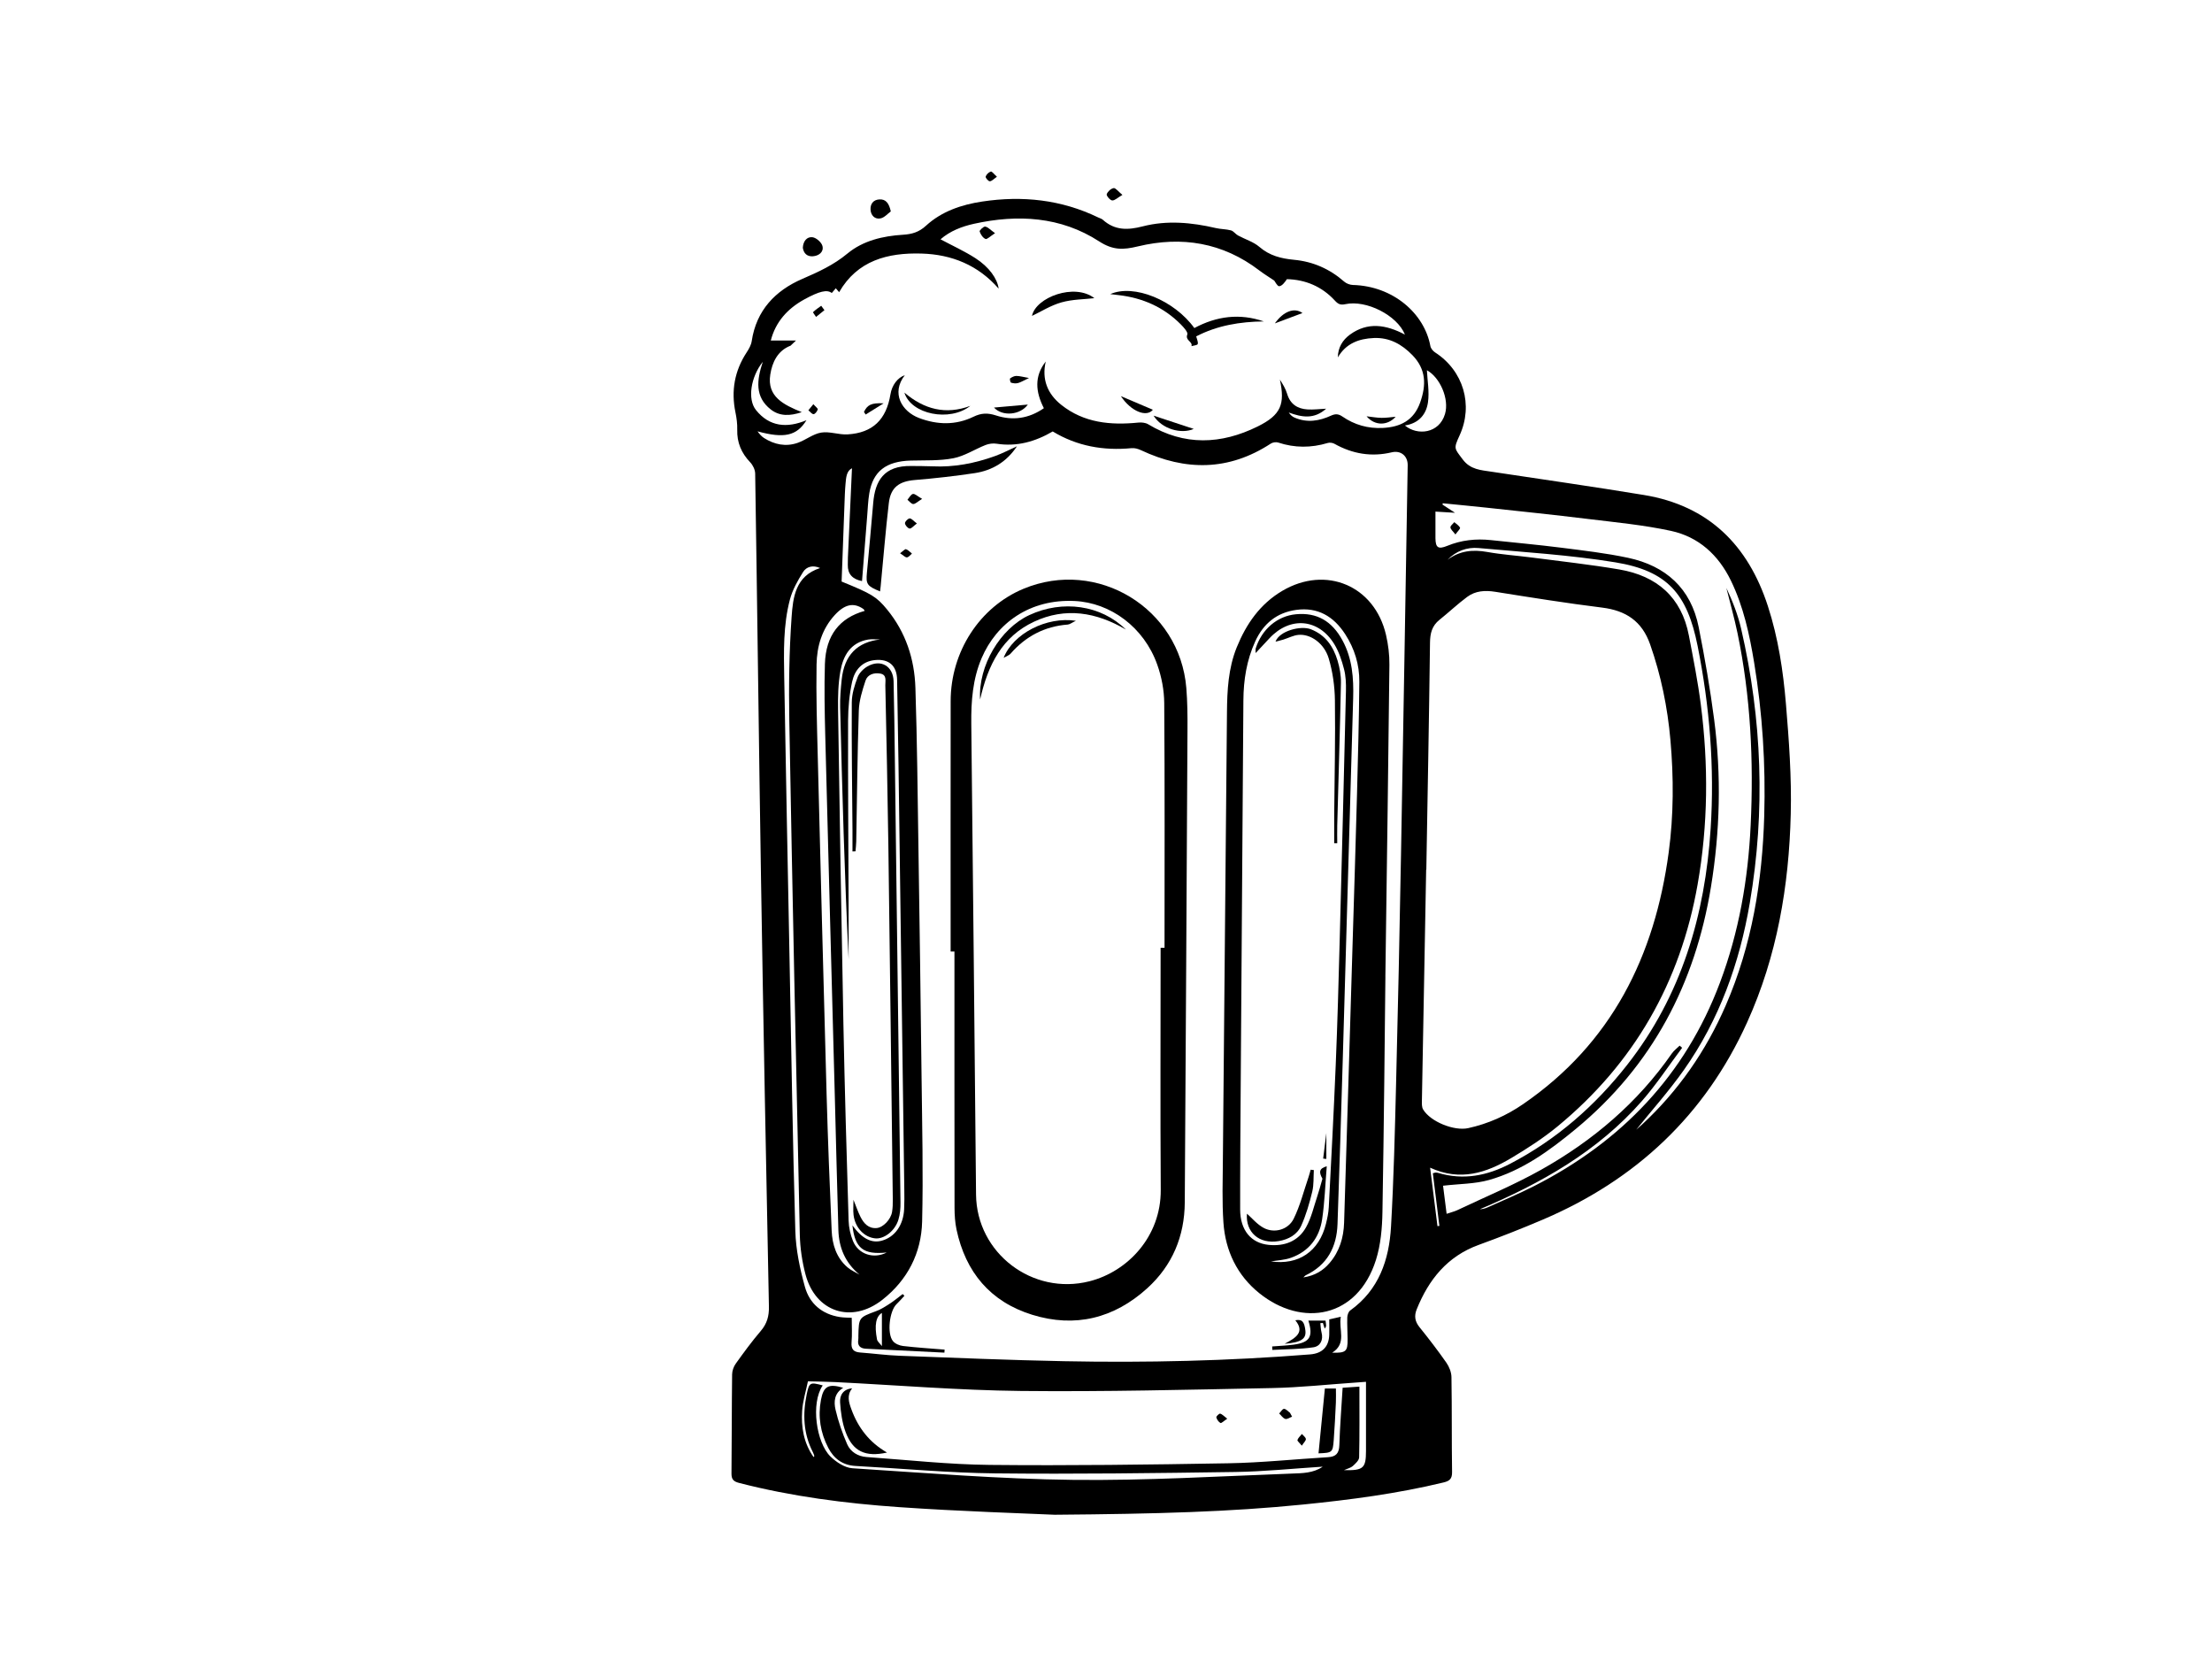 <?xml version="1.0" encoding="UTF-8"?><svg id="a" xmlns="http://www.w3.org/2000/svg" viewBox="0 0 800 600.7"><path d="M381.63,547.76c-11.54-.54-34.03-1.2-56.45-2.76-19.47-1.35-38.85-3.85-57.83-8.74-2.07-.53-2.82-1.3-2.8-3.43,.12-11.95,.08-23.91,.23-35.86,.02-1.3,.55-2.79,1.31-3.85,2.89-4.03,5.82-8.05,9.04-11.81,2.27-2.65,3.03-5.39,2.96-8.84-1.03-51.36-2.03-102.73-2.85-154.1-.79-49.04-1.35-98.08-2.12-147.12-.02-1.4-.84-3.08-1.83-4.11-3.18-3.34-4.79-7.13-4.66-11.77,.06-2.07-.22-4.19-.64-6.23-1.62-7.82-.33-15.04,4.06-21.73,.81-1.23,1.61-2.65,1.82-4.07,1.67-11.13,8.53-18.26,18.28-22.48,5.82-2.52,11.34-5.03,16.32-9.16,5.64-4.68,12.81-6.36,20.08-6.81,3.25-.2,5.8-.92,8.35-3.27,5.67-5.2,12.86-7.62,20.33-8.74,14.52-2.19,28.63-.71,42,5.78,.55,.26,1.19,.42,1.62,.81,4.32,3.88,8.98,3.79,14.42,2.39,8.75-2.26,17.67-1.44,26.45,.61,1.8,.42,3.71,.36,5.48,.84,.94,.26,1.63,1.34,2.55,1.84,2.57,1.4,5.56,2.27,7.71,4.12,3.72,3.21,7.89,4.23,12.6,4.68,6.79,.64,12.86,3.3,18.05,7.86,.81,.72,2.11,1.21,3.19,1.24,14.56,.39,25.86,10.32,28.02,22.11,.16,.84,.94,1.79,1.7,2.28,10.23,6.59,13.92,19.01,8.85,30.03-2.22,4.83-1.9,4.59,1.14,8.66,2.78,3.72,6.57,3.86,10.43,4.45,18.38,2.78,36.79,5.39,55.13,8.42,23.37,3.86,37.65,18.11,44.81,40.18,3.74,11.51,5.53,23.43,6.53,35.39,1.1,13.21,2.07,26.5,1.74,39.73-.63,26.04-4.94,51.5-15.8,75.45-15.2,33.55-40.27,56.97-73.99,71.33-7.61,3.24-15.32,6.27-23.1,9.1-11.33,4.13-18.05,12.52-22.39,23.29-.96,2.37-.66,4.38,1.01,6.45,3.37,4.17,6.64,8.44,9.71,12.83,1.02,1.47,1.82,3.44,1.85,5.2,.19,11.45,.05,22.9,.22,34.35,.04,2.46-.89,3.25-3.1,3.78-16.75,4.05-33.78,6.27-50.9,7.99-26.14,2.62-52.35,3.38-89.54,3.68Zm-77.27-337.47c10.81,4.4,12.64,5.45,16.47,10.12,6.74,8.22,9.91,17.89,10.24,28.32,.62,19.14,.8,38.29,1.09,57.44,.42,27.86,.82,55.73,1.14,83.59,.2,17.32,.62,34.66,.2,51.97-.28,11.44-5.31,21.19-14.42,28.32-11.14,8.72-24.17,4.39-27.76-9.21-1.23-4.65-1.95-9.56-2.06-14.37-1.38-62-2.69-124-3.8-186.01-.22-12.43-.04-24.92,.83-37.31,.5-7.1,1.35-14.88,10.31-17.74-2.65-1.18-4.95-.49-6.16,1.44-1.95,3.11-3.84,6.46-4.76,9.96-2.45,9.28-2.22,18.86-2.05,28.38,.59,33.74,1.25,67.48,1.91,101.21,.64,32.93,1.14,65.86,2.1,98.78,.2,6.77,1.66,13.64,3.48,20.2,1.67,6.02,6.18,9.88,12.63,10.88,1.54,.24,3.12,.2,4.29,.27,0,3.2,.18,6.05-.06,8.86-.21,2.48,.7,3.51,3.09,3.69,4.74,.35,9.47,1,14.22,1.18,19.84,.74,39.69,1.58,59.54,1.97,29.69,.59,59.37-.1,88.99-2.46,4.42-.35,6.8-2.77,6.92-7.14,.05-1.8,0-3.61,0-5.52,1.23-.28,2.46-.56,4.18-.95-.87,4.72,2.29,9.6-3.13,13,5.01,.11,5.62-.45,5.59-4.86-.02-2.63-.2-5.27-.12-7.9,.03-.86,.41-2.06,1.05-2.51,10.41-7.45,14.08-18.33,14.77-30.3,.98-17.19,1.4-34.42,1.83-51.64,.7-27.55,1.28-55.11,1.78-82.66,.86-47.01,1.62-94.02,2.42-141.04,.06-3.33-2.46-5.47-5.75-4.69-7.35,1.75-14.22,.58-20.76-3.09-.66-.37-1.7-.5-2.42-.28-6,1.8-11.93,1.81-17.9-.16-.78-.26-1.99-.08-2.68,.38-15.21,9.93-30.87,9.95-46.96,2.38-1.02-.48-2.28-.84-3.38-.73-10.16,.97-19.74-.71-28.53-6.04-6.33,3.69-12.97,5.58-20.32,4.43-1.27-.2-2.75-.01-3.95,.46-3.91,1.54-7.6,4-11.64,4.79-5,.98-10.25,.71-15.4,.85-8.95,.23-13.7,3.86-15.03,11.85-.45,2.69-.54,5.43-.76,8.16-.63,7.84-1.24,15.69-1.87,23.57q-5.25-1.01-5.14-5.85c.02-.91,0-1.83,.04-2.74,.49-10.78,.98-21.56,1.47-32.22-1.99,.99-2.13,3.35-2.33,5.6-.23,2.52-.3,5.05-.39,7.58-.35,9.3-.69,18.6-1.03,27.8Zm211.5,104.15h-.07c-.52,27.85-1.04,55.71-1.54,83.57-.02,1.08-.07,2.35,.45,3.2,2.67,4.44,11.21,7.85,16.29,6.74,7.2-1.58,13.84-4.54,19.87-8.69,31.99-21.97,47.61-53.5,52.65-91.05,1.81-13.49,1.82-27.07,.62-40.63-1.04-11.81-3.4-23.33-7.34-34.57-2.95-8.39-8.75-12.22-17.34-13.29-12.93-1.61-25.81-3.67-38.68-5.72-3.7-.59-7.16-.37-10.14,1.84-3.48,2.58-6.64,5.59-10.03,8.3-2.7,2.16-3.38,4.85-3.42,8.24-.34,27.35-.86,54.7-1.33,82.05Zm-55.08-213.02c-2.02-1.37-3.75-2.41-5.34-3.63-13.22-10.1-28.11-12.5-43.91-8.69-5.3,1.28-9.01,1.43-14.02-1.82-13.86-8.98-29.44-9.85-45.29-6.35-4.37,.97-8.63,2.61-12.07,5.61,4.36,2.32,8.66,4.28,12.59,6.8,5.02,3.22,7.99,7.48,8.43,11.03-7.39-8.47-16.91-12.36-27.87-12.68-12.27-.36-23.22,2.5-29.82,13.97l-1.2-1.42-1.46,1.72c-1.67-1.33-4.46-.69-9.93,2.31-6.13,3.37-10.4,8.17-12.12,14.86h9.12l-1.97,1.87c-4.7,1.8-6.66,6.05-7.34,10.46-1.23,7.96,4.79,10.9,11.39,13.58-4.35,1.46-8.05,1.5-11.22-.98-5.81-4.55-5.06-10.59-2.88-17.22-4.35,5.49-5.61,13.52-2.46,17.44,4.85,6.05,11.21,6.62,18.26,3.67-3.5,5.7-8.11,6.66-17.7,4.03,.66,.91,1.4,1.79,2.32,2.39,3.77,2.41,7.91,3.25,12.17,1.78,2.93-1.01,5.56-3.23,8.52-3.72,3.06-.51,6.39,.84,9.56,.65,9.08-.54,14.02-5.34,15.51-14.52,.54-3.29,2.56-5.98,5.19-6.89-5.05,6.51-1.08,13.12,5.13,15.48,6.65,2.52,13.31,2.65,19.7-.45,2.85-1.39,5.17-1.43,8.14-.47,6.03,1.96,11.87,1.16,17.32-2.62-3.04-5.94-3.51-11.56,.68-16.88-1.51,6.45,.64,11.71,5.6,15.66,8.2,6.54,17.84,7.43,27.88,6.42,1.17-.12,2.6,.03,3.58,.62,13.07,7.88,26.39,7.31,39.6,.78,8.45-4.18,9.92-8.07,8.02-16.93,1.05,1.63,2.08,3.31,2.62,5.14,1.12,3.75,3.75,5.41,7.38,5.64,2.09,.13,4.21-.15,6.73-.27-4.41,3.95-8.85,3.08-13.53,1.38,.62,.91,1.31,1.51,2.12,1.85,4.5,1.95,8.95,1.23,13.2-.73,1.62-.74,2.73-.59,4.08,.33,4.39,3.02,9.27,4.4,14.6,4.13,6.38-.32,11.23-2.71,13.53-9.2,2.24-6.3,2.19-11.98-2.79-17.11-3.87-3.98-8.32-6.44-13.94-6.21-5.39,.22-10.1,1.94-13.04,7.01,.04-3.59,1.72-6.3,4.38-8.24,6.38-4.65,13.03-3.64,19.89,0-2.82-7-14.02-12.64-21.54-11.01-1.81,.39-2.65-.03-3.8-1.29-4.71-5.14-10.72-7.6-17.35-7.75-.82,1.2-1.76,2.47-2.79,2.55-.66,.05-1.47-1.64-1.83-2.09Zm17.53,428.95c-10.62,.67-21.11,1.77-31.61,1.92-28.97,.42-57.95,.81-86.92,.5-16.8-.18-33.58-1.77-50.36-2.68-4.62-.25-7.81-2.59-9.86-6.54-2.84-5.47-3.79-11.3-2.65-17.36,.94-4.97,2.74-5.96,8.05-4.36-3.24,1.94-3.44,5.04-2.79,7.86,.99,4.27,2.45,8.48,4.2,12.5,1.22,2.81,3.9,4.45,7.03,4.67,14.84,1.05,29.67,2.7,44.52,2.85,28.77,.29,57.54-.09,86.31-.59,12.03-.21,24.05-1.48,36.07-2.2,2.89-.17,4-1.42,4.09-4.37,.22-6.86,.77-13.72,1.19-20.74,2.14-.14,4-.27,6.07-.41,0,8.81,.08,17.2-.1,25.59-.02,1.08-1.35,2.26-2.31,3.14-.69,.63-1.76,.85-3.16,1.47,7,.18,7.94-.71,7.95-6.92,0-5.47,0-10.94,0-16.42,0-2.81,0-5.61,0-8.6-1.49,.11-2.59,.19-3.69,.27-10.1,.69-20.2,1.79-30.31,1.99-30.29,.6-60.59,1.37-90.88,1.05-22.36-.24-44.7-2.1-67.05-3.21-3.3-.16-6.6-.19-9.9-.27-.73,3.54-1.85,7.06-2.09,10.64-.4,5.9,.54,11.64,4.13,16.75,.18-.26,.3-.37,.28-.42-.16-.46-.32-.93-.54-1.37-3.45-6.71-3.72-13.78-2.21-20.99,.9-4.26,1.25-4.36,5.78-3.14-4.42,6.5-2.31,20.69,2.76,25.67,2.09,2.06,5.21,4.11,7.98,4.29,26.58,1.71,53.17,3.89,79.78,4.2,26.41,.31,52.84-1.31,79.26-2.28,3.69-.13,7.65-.16,10.99-2.45Zm113.46-121.87c.41-.36,1.25-1.07,2.06-1.82,13.19-12.22,23.19-26.69,30.34-43.17,9.48-21.86,13.21-44.89,13.89-68.52,.53-18.57-.63-37.05-3.65-55.38-1.68-10.18-3.85-20.28-8.41-29.66-4.5-9.27-11.67-15.82-21.68-17.98-9.94-2.15-20.16-3.1-30.28-4.34-12.15-1.49-24.32-2.74-36.49-4.06-5.25-.57-10.5-1.05-15.76-1.58l-.08,.49c1.27,.83,2.54,1.66,4.52,2.95l-7.08-.43c0,3.41-.02,6.51,0,9.61,.03,3.46,1.02,4.11,4.28,2.77,5.08-2.08,10.34-2.65,15.77-2.07,8.45,.91,16.91,1.66,25.33,2.73,8.11,1.03,16.26,1.97,24.23,3.66,13.69,2.9,22.81,11.06,25.6,25.1,2.2,11.07,4.13,22.22,5.59,33.42,2.63,20.2,2.14,40.38-1.16,60.51-5.74,35.07-21.24,64.66-48.84,87.48-9.48,7.84-19.42,15.11-31.43,18.49-5.13,1.44-10.69,1.38-16.62,2.07,.37,2.91,.81,6.38,1.29,10.16,1.81-.61,2.9-.86,3.89-1.33,10.13-4.81,20.53-9.12,30.29-14.6,18.76-10.53,34.89-24.22,47.27-42.04,.75-1.08,1.88-1.9,2.83-2.84,.3,.26,.6,.51,.9,.77-4.83,6.44-9.28,13.23-14.57,19.27-15.98,18.25-36.55,29.8-58.6,39.12,1.03-.05,1.97-.29,2.85-.69,5.61-2.54,11.32-4.9,16.8-7.7,31.58-16.08,54.61-40.05,67.18-73.51,6.9-18.35,10.2-37.45,11.12-56.94,1.11-23.33,.01-46.57-4.76-69.51-1.14-5.49-2.68-10.89-4.03-16.33,2.23,4.78,4.17,9.67,5.34,14.74,7.58,32.83,8.8,65.9,3.14,99.17-3.71,21.81-11.04,42.26-23.85,60.42-5.4,7.65-11.68,14.67-17.23,21.58ZM318.32,231.24c-1.45,0-2.93-.2-4.34,.03-6.42,1.09-9.05,5.88-10.05,11.49-.81,4.54-.9,9.27-.83,13.9,.57,37.89,1.18,75.77,1.93,113.66,.47,23.7,1.16,47.39,1.88,71.08,.07,2.47,.65,5.06,1.57,7.35,1.96,4.85,7.51,6.61,12.21,4.17-8.47,.87-11.48-1.51-12.4-9.8,3.48,4.8,6.94,6.58,10.72,5.5,4.64-1.32,7.7-5.61,7.98-11.34,.12-2.43,.1-4.86,.06-7.29-.69-51.06-1.38-102.12-2.09-153.18-.14-10.33-.32-20.67-.51-31-.09-5.07-2.95-7.62-8-7.12-4.73,.46-7.34,3.67-8.25,7.78-1.02,4.59-1.46,9.39-1.48,14.1-.06,22.29,.11,44.58,.19,66.87,.02,6.48,0,12.96,0,19.44-1.46-30.37-2.31-60.74-3.06-91.12-.08-3.33,.21-6.68,.56-10,.93-8.88,5.64-13.58,13.92-14.52Zm-5.59-10.35c-.18-.25-.3-.55-.52-.7-3.47-2.39-6.69-1.73-10.33,2.24-4.61,5.03-6.44,11.29-6.56,17.83-.19,10.93,.14,21.87,.42,32.81,1.03,40.91,2.07,81.82,3.21,122.73,.46,16.4,1.11,32.8,1.83,49.19,.22,5.06,1.69,9.81,5.71,13.28,1.27,1.1,2.9,1.78,4.36,2.65-5.17-4.29-7.45-9.72-7.64-16.12-.47-15.9-.85-31.8-1.27-47.69-1.17-43.74-2.36-87.49-3.48-131.23-.22-8.6-.39-17.23-.12-25.82,.33-10.32,5.27-16.59,14.38-19.16Zm210.81-18.47c4.38-3.31,9.15-3.75,14.4-2.81,5.26,.94,10.63,1.29,15.93,1.98,10.6,1.39,21.25,2.54,31.79,4.34,13.55,2.32,22.49,9.98,25.15,23.9,1.59,8.31,3.25,16.64,4.32,25.02,2.78,21.7,2.64,43.37-1.17,65-6.23,35.37-22.94,64.65-50.66,87.48-5.21,4.29-10.96,7.99-16.76,11.45-8.95,5.33-18.41,8.48-29.32,3.47,.94,7.48,1.8,14.31,2.66,21.14l.69-.1c-.79-6.36-1.58-12.72-2.36-19.02,.63-.17,.81-.25,.99-.25,.3,0,.62,.02,.9,.11,9.18,2.74,17.76,1.03,26.07-3.3,16.8-8.76,30.71-20.95,42.34-35.79,19.65-25.07,28.16-54.17,30.17-85.44,1.43-22.21-.36-44.24-4.73-66.09-3.74-18.73-10.87-27.07-29.73-30.16-16.34-2.68-32.95-3.67-49.47-5.17-4.2-.38-8.14,1.06-11.21,4.23Zm-15.44-48.56c4.46,3.73,12.37,2.98,14.5-4.14,1.63-5.45-1.83-13.27-6.54-15.84,.17,3.7,.93,7.73,.39,11.57-.6,4.26-3.18,7.61-8.35,8.41Z"/><path d="M322.17,76.45c-1.07,.76-2.29,2.25-3.75,2.53-2.03,.4-3.49-1.12-3.58-3.22-.09-2.05,1.03-3.54,3.22-3.65,2.3-.12,3.44,1.32,4.11,4.33Z"/><path d="M290.35,89.61c.12-2.39,1.47-4.08,3.51-3.82,1.37,.18,3.28,1.86,3.6,3.2,.51,2.11-1.28,3.51-3.44,3.68-2.13,.16-3.35-1.05-3.67-3.05Z"/><path d="M405.93,70.48c-1.74,1.01-2.77,2.07-3.7,2-.77-.06-2.15-1.74-1.97-2.25,.34-.96,1.53-2.05,2.51-2.21,.7-.11,1.63,1.2,3.17,2.46Z"/><path d="M360.55,63.92c-1.14,.78-1.86,1.63-2.59,1.63-.53,0-1.61-1.29-1.48-1.69,.25-.76,1.1-1.59,1.87-1.82,.41-.12,1.17,.95,2.2,1.87Z"/><path d="M501.05,353.13c-.24,21.32-.51,53.24-1.07,85.15-.1,5.8-.62,11.84-2.35,17.32-6.66,21.08-26.71,24.49-42.19,12.03-8.02-6.45-12.27-15.32-12.97-25.52-.52-7.56-.26-15.18-.2-22.78,.48-53.91,1.01-107.81,1.48-161.72,.07-8.02,.47-15.97,3.54-23.54,3.44-8.45,8.42-15.66,16.45-20.4,15.77-9.32,33.4-1.9,37.53,15.92,.81,3.51,1.27,7.21,1.23,10.81-.36,34.04-.86,68.09-1.46,112.73Zm-41.39,103.01c9.92,1.43,17.41-3.54,19.9-13.63,.48-1.96,.91-3.96,1.01-5.97,.89-17.19,1.81-34.38,2.52-51.59,.62-14.98,1.03-29.97,1.43-44.95,.8-30.07,1.55-60.15,2.26-90.23,.06-2.61-.05-5.32-.7-7.83-.8-3.09-1.84-6.25-3.48-8.95-5.69-9.33-16-10.19-23.47-2.2-1.54,1.64-3.08,3.29-5.01,5.37,0-1.06-.07-1.37,.01-1.64,2.2-6.99,7.84-11.78,14.59-12.4,7.51-.7,13,2.43,16.81,9.46,3.56,6.57,4.07,13.65,3.86,20.92-1.28,43.64-2.49,87.29-3.77,130.93-.58,19.75-1.2,39.49-1.89,59.23-.29,8.32-3.74,14.8-11.53,18.52-.18,.08-.3,.27-.81,.75,4.16-.64,7.09-2.44,9.47-5.21,3.59-4.19,5.08-9.18,5.25-14.56,1.07-33.82,2.07-67.64,3.09-101.46,.54-17.82,1.1-35.64,1.58-53.46,.36-13.57,.72-27.14,.84-40.71,.05-6.17-1.72-11.97-5.12-17.21-4.16-6.41-9.86-9.83-17.66-8.78-7.09,.96-11.95,4.98-14.9,11.46-3.07,6.76-4.2,13.85-4.25,21.22-.3,46.4-.65,92.81-.97,139.21-.1,14.99-.23,29.99-.2,44.98,.02,7.45,3.93,12.12,10.33,12.76,5.73,.57,10.64-1.31,13.48-6.33,1.94-3.43,2.81-7.47,4.09-11.27,.65-1.93,1.16-3.91,1.86-6.33-1.37-2.42-1.19-3.73,1.56-4.5-.54,6.52-.74,12.89-1.67,19.16-.99,6.65-4.75,11.6-11.24,13.92-2.42,.86-5.11,.95-7.28,1.32Z"/><path d="M343.81,344.08c0-30.19-.04-60.38,.01-90.58,.03-17.92,10.53-34,26.32-40.58,26.71-11.13,56.56,7.01,58.91,35.87,.4,4.93,.45,9.91,.42,14.87-.3,57.04-.62,114.08-.98,171.13-.08,12.26-4.49,22.81-13.55,31.04-12,10.9-26.11,14.42-41.66,9.6-15.11-4.69-24.06-15.4-27.34-30.8-.54-2.55-.71-5.23-.72-7.85-.05-30.9-.03-61.8-.03-92.7h-1.39Zm75.94-1.34h1.42c0-29.49,.11-58.98-.11-88.47-.03-4.65-.95-9.5-2.51-13.89-4.79-13.56-16.93-22.43-29.87-23.05-16.36-.79-28.3,8.13-33.65,20.63-3.24,7.57-3.84,15.6-3.75,23.77,.63,56.75,1.18,113.49,1.72,170.24,.2,21.2,20.45,36.6,41.05,31.35,13.87-3.53,25.86-16.24,25.75-33.03-.19-29.18-.05-58.37-.05-87.55Z"/><path d="M367.8,161.37c-3.63,5.55-8.89,8.76-15.3,9.72-7.18,1.08-14.41,1.89-21.65,2.49-5.65,.47-8.73,2.65-9.39,8.3-1.18,10.04-1.99,20.13-2.96,30.19-.06,.58-.14,1.17-.21,1.79-4.73-1.92-5.15-2.64-4.76-6.72,.81-8.45,1.55-16.91,2.29-25.37,.67-7.73,3.72-13.47,13.84-13.26,2.53,.05,5.07,0,7.59,.12,7.8,.38,15.3-1.08,22.58-3.7,2.73-.98,5.32-2.35,7.97-3.55Z"/><path d="M341.55,489.13c-9.45-.47-18.91-.93-28.36-1.41-2.08-.11-3.16-1.1-2.78-3.32,.07-.39,.02-.81,.03-1.21,.15-6.81,.17-6.75,6.47-9.08,1.76-.65,3.4-1.73,4.99-2.76,1.58-1.03,3.04-2.26,4.55-3.4l.65,.61c-.94,1.01-1.83,2.07-2.83,3.01-2.59,2.43-3.57,10.72-1.29,13.43,.8,.95,2.35,1.58,3.63,1.73,4.99,.58,10.01,.9,15.02,1.31l-.07,1.1Zm-22.6-14.35c-2.15,1.26-2.77,4.38-1.76,9.59,.14,.74,.97,1.35,1.76,2.4v-11.99Z"/><path d="M479.4,477.55c.07,.52,.17,1.1,.2,1.67,.02,.37-.08,.75-.52,1.2l-.64-2.04-.92,.1c.13,1.1,.14,2.24,.42,3.3,.75,2.8-.45,5.05-2.93,5.42-4.89,.72-9.89,.68-14.85,.95l-.06-1.26c2.59-.21,5.2-.3,7.78-.65,5.85-.79,7.12-2.87,5.31-8.69h6.22Z"/><path d="M464.6,485.93c4.14-2.19,7.39-4.22,3.87-8.5,2.4-.46,3.26,.44,3.64,3.69,.35,3-1.43,4.31-7.51,4.81Z"/><path d="M333.5,180.4c-1.62,.99-2.42,1.86-3.21,1.86-.71,0-1.4-.99-2.1-1.54,.65-.74,1.21-1.93,1.98-2.1,.69-.15,1.64,.81,3.33,1.78Z"/><path d="M331.61,189.29c-1.23,.91-2.01,1.93-2.64,1.84-.68-.1-1.62-1.21-1.67-1.92-.04-.58,1.05-1.7,1.69-1.74,.67-.04,1.4,.92,2.61,1.82Z"/><path d="M325.52,200.06c1.08-.77,1.78-1.59,2.16-1.46,.8,.27,1.44,1.03,2.14,1.59-.6,.49-1.19,1.32-1.82,1.36-.62,.04-1.29-.73-2.48-1.49Z"/><path d="M431.96,118.62c8.05-4.31,16.4-5.4,25.12-2.39-8.56,.09-16.81,1.44-24.46,5.41,.25,1.03,.77,2.01,.55,2.77-.12,.43-1.46,.52-2.26,.76,.52-1.68-2.38-2.04-1.5-4.22,.32-.78-1.31-2.59-2.34-3.63-6.21-6.26-13.83-9.61-22.54-10.61-.88-.1-1.77-.21-2.99-.35,8.55-3.8,23.17,2.24,30.41,12.27Z"/><path d="M373.23,114.23c1.38-6.73,15.43-11.98,22.56-6.41-3.72,.43-7.98,.41-11.92,1.53-3.85,1.09-7.37,3.33-10.63,4.88Z"/><path d="M350.93,146.77c-7.41,5.89-21.45,3.1-23.84-4.8,7.16,6.09,14.97,8.1,23.84,4.8Z"/><path d="M417.21,150.31c4.9,1.62,9.8,3.23,14.52,4.79-4.51,1.98-11.52,.06-14.52-4.79Z"/><path d="M405.38,143.25c3.74,1.59,7.73,3.28,11.57,4.92-2.27,2.83-7.9,.63-11.57-4.92Z"/><path d="M359.49,147.38l12.24-1.08c-2.67,3.75-9.13,4.44-12.24,1.08Z"/><path d="M461.07,116.94c3.08-4.35,7.05-5.88,9.99-3.74-3.31,1.24-6.37,2.39-9.99,3.74Z"/><path d="M359.87,84.32c-1.71,1.09-2.89,2.33-3.45,2.09-.96-.4-1.77-1.65-2.12-2.72-.12-.36,1.41-1.85,2.01-1.75,1,.16,1.87,1.18,3.56,2.38Z"/><path d="M494.24,150.54c1.97,.22,3.71,.54,5.45,.56,1.68,.02,3.37-.25,5.07-.4-2.96,3.3-7.56,3.33-10.52-.16Z"/><path d="M312.46,148.97c1.22-2.55,2.64-3.35,7.12-3.12-2.17,1.35-4.34,2.7-6.51,4.05l-.61-.93Z"/><path d="M372.15,136.69c-2.02,.95-2.96,1.56-4,1.83-.78,.2-1.73,.1-2.51-.15-.27-.09-.51-1.4-.32-1.53,.65-.47,1.51-.91,2.27-.9,1.28,.02,2.56,.4,4.55,.75Z"/><path d="M298.17,112.16c-1.01,.81-2.02,1.63-3.03,2.44-.38-.6-1.19-1.63-1.09-1.73,.89-.86,1.94-1.56,2.95-2.3l1.16,1.58Z"/><path d="M294.16,146.16c.79,.9,1.69,1.54,1.59,1.89-.21,.7-.94,1.68-1.5,1.71-.6,.03-1.26-.89-1.89-1.39l1.8-2.21Z"/><path d="M308.2,502.04c-2.04,2.51-1.19,5.1-.29,7.57,2.42,6.65,6.52,12.01,12.9,15.65-7.82,1.73-12.42-.4-15.01-7.49-1.22-3.34-1.73-7.04-1.97-10.62-.18-2.58,1.1-4.82,4.37-5.11Z"/><path d="M479.16,502.1h3.99c0,1.7,.07,3.38-.01,5.05-.22,4.54-.43,9.09-.78,13.62-.34,4.48-.53,4.58-5.5,4.78,.76-7.78,1.52-15.54,2.3-23.44Z"/><path d="M467.3,512.29c-.83,.3-1.79,1.02-2.46,.81-.86-.27-1.48-1.28-2.21-1.96,.58-.6,1.17-1.68,1.75-1.68,.71,0,1.43,.9,2.15,1.41,.26,.47,.51,.95,.77,1.42Z"/><path d="M443.85,513.02c-1.21,.8-2.12,1.72-2.45,1.55-.69-.37-1.29-1.25-1.5-2.03-.09-.34,1.02-1.43,1.38-1.35,.75,.18,1.37,.92,2.57,1.83Z"/><path d="M470.82,522.77c-.81-1.01-1.7-1.71-1.58-2.05,.28-.81,1.04-1.46,1.61-2.17,.51,.6,1.36,1.17,1.43,1.82,.06,.59-.73,1.27-1.46,2.4Z"/><path d="M526.37,193.27c-.89-1.18-1.76-1.85-1.8-2.57-.04-.59,.9-1.25,1.4-1.88,.72,.65,1.67,1.2,2.07,2.01,.17,.34-.82,1.25-1.66,2.43Z"/><path d="M308.31,307.9c0-2.59,.02-5.18,0-7.76-.11-15.39-.35-30.79-.25-46.18,.02-3.04,1.02-6.18,2.11-9.07,.58-1.55,2.09-3.06,3.56-3.91,4.81-2.75,9.32-.12,9.45,5.4,.22,9.42,.34,18.84,.46,28.26,.69,53.38,1.38,106.76,2.03,160.15,.03,2.09-.14,4.29-.75,6.27-1.25,4.09-5.22,7.08-8.4,6.75-3.98-.41-7.27-3.88-7.82-8.47-.2-1.69-.03-3.42-.03-5.48,.92,2.27,1.59,4.3,2.54,6.18,1.19,2.35,2.88,4.28,5.85,4.04,2.34-.19,5.11-3.1,5.56-5.8,.25-1.49,.29-3.02,.27-4.54-.52-42.65-1.02-85.29-1.6-127.93-.27-19.35-.69-38.69-1.1-58.03-.03-1.58,.64-3.77-1.84-4.21-2.27-.4-4.58,.33-5.32,2.55-1.16,3.5-2.31,7.18-2.43,10.81-.51,15.79-.65,31.6-.93,47.4-.02,1.17-.18,2.35-.27,3.52l-1.09,.05Z"/><path d="M482.53,304.9c0-3.35-.02-6.69,0-10.04,.12-13.88,.45-27.77,.26-41.64-.07-5.08-.8-10.31-2.25-15.16-1.64-5.48-6.61-8.89-10.94-8.48-1.84,.17-3.61,1.12-5.42,1.69-.84,.26-1.7,.45-2.88,.76,1.43-3.93,9.18-5.89,12.77-4.49,5.34,2.08,8.12,6.22,9.67,11.32,.78,2.58,1.28,5.37,1.23,8.05-.35,17.22-.88,34.43-1.34,51.64-.06,2.12,0,4.24,0,6.36h-1.1Z"/><path d="M450.98,438.89c1.82,1.59,3.69,3.9,6.11,5.17,3.82,2.01,8.82,.64,10.79-3.35,2.33-4.73,3.63-9.97,5.35-15,.31-.9,.53-1.82,.79-2.73l1.15,.14c-.17,2.61,.03,5.3-.58,7.8-1.01,4.17-2.21,8.36-3.96,12.26-1.47,3.27-4.57,5.02-8.19,5.62-7.16,1.18-11.99-3.29-11.47-9.91Z"/><path d="M478.54,418.96c.41-3.29,.82-6.59,1.15-9.23v9.35l-1.15-.12Z"/><path d="M354.47,252.98c-.72-12.33,7.31-25.66,17.76-30.54,12.05-5.63,25.99-3.66,34.95,5.21-10.67-6.27-21.81-8.18-33.24-2.82-11.45,5.36-16.63,15.53-19.48,28.15Z"/><path d="M362.97,237.89c3.47-8.79,15.53-15.01,26.14-13.41-1.48,.71-2.2,1.31-2.96,1.37-8.38,.65-15.21,4.25-20.7,10.56-.47,.54-1.29,.78-2.48,1.47Z"/></svg>